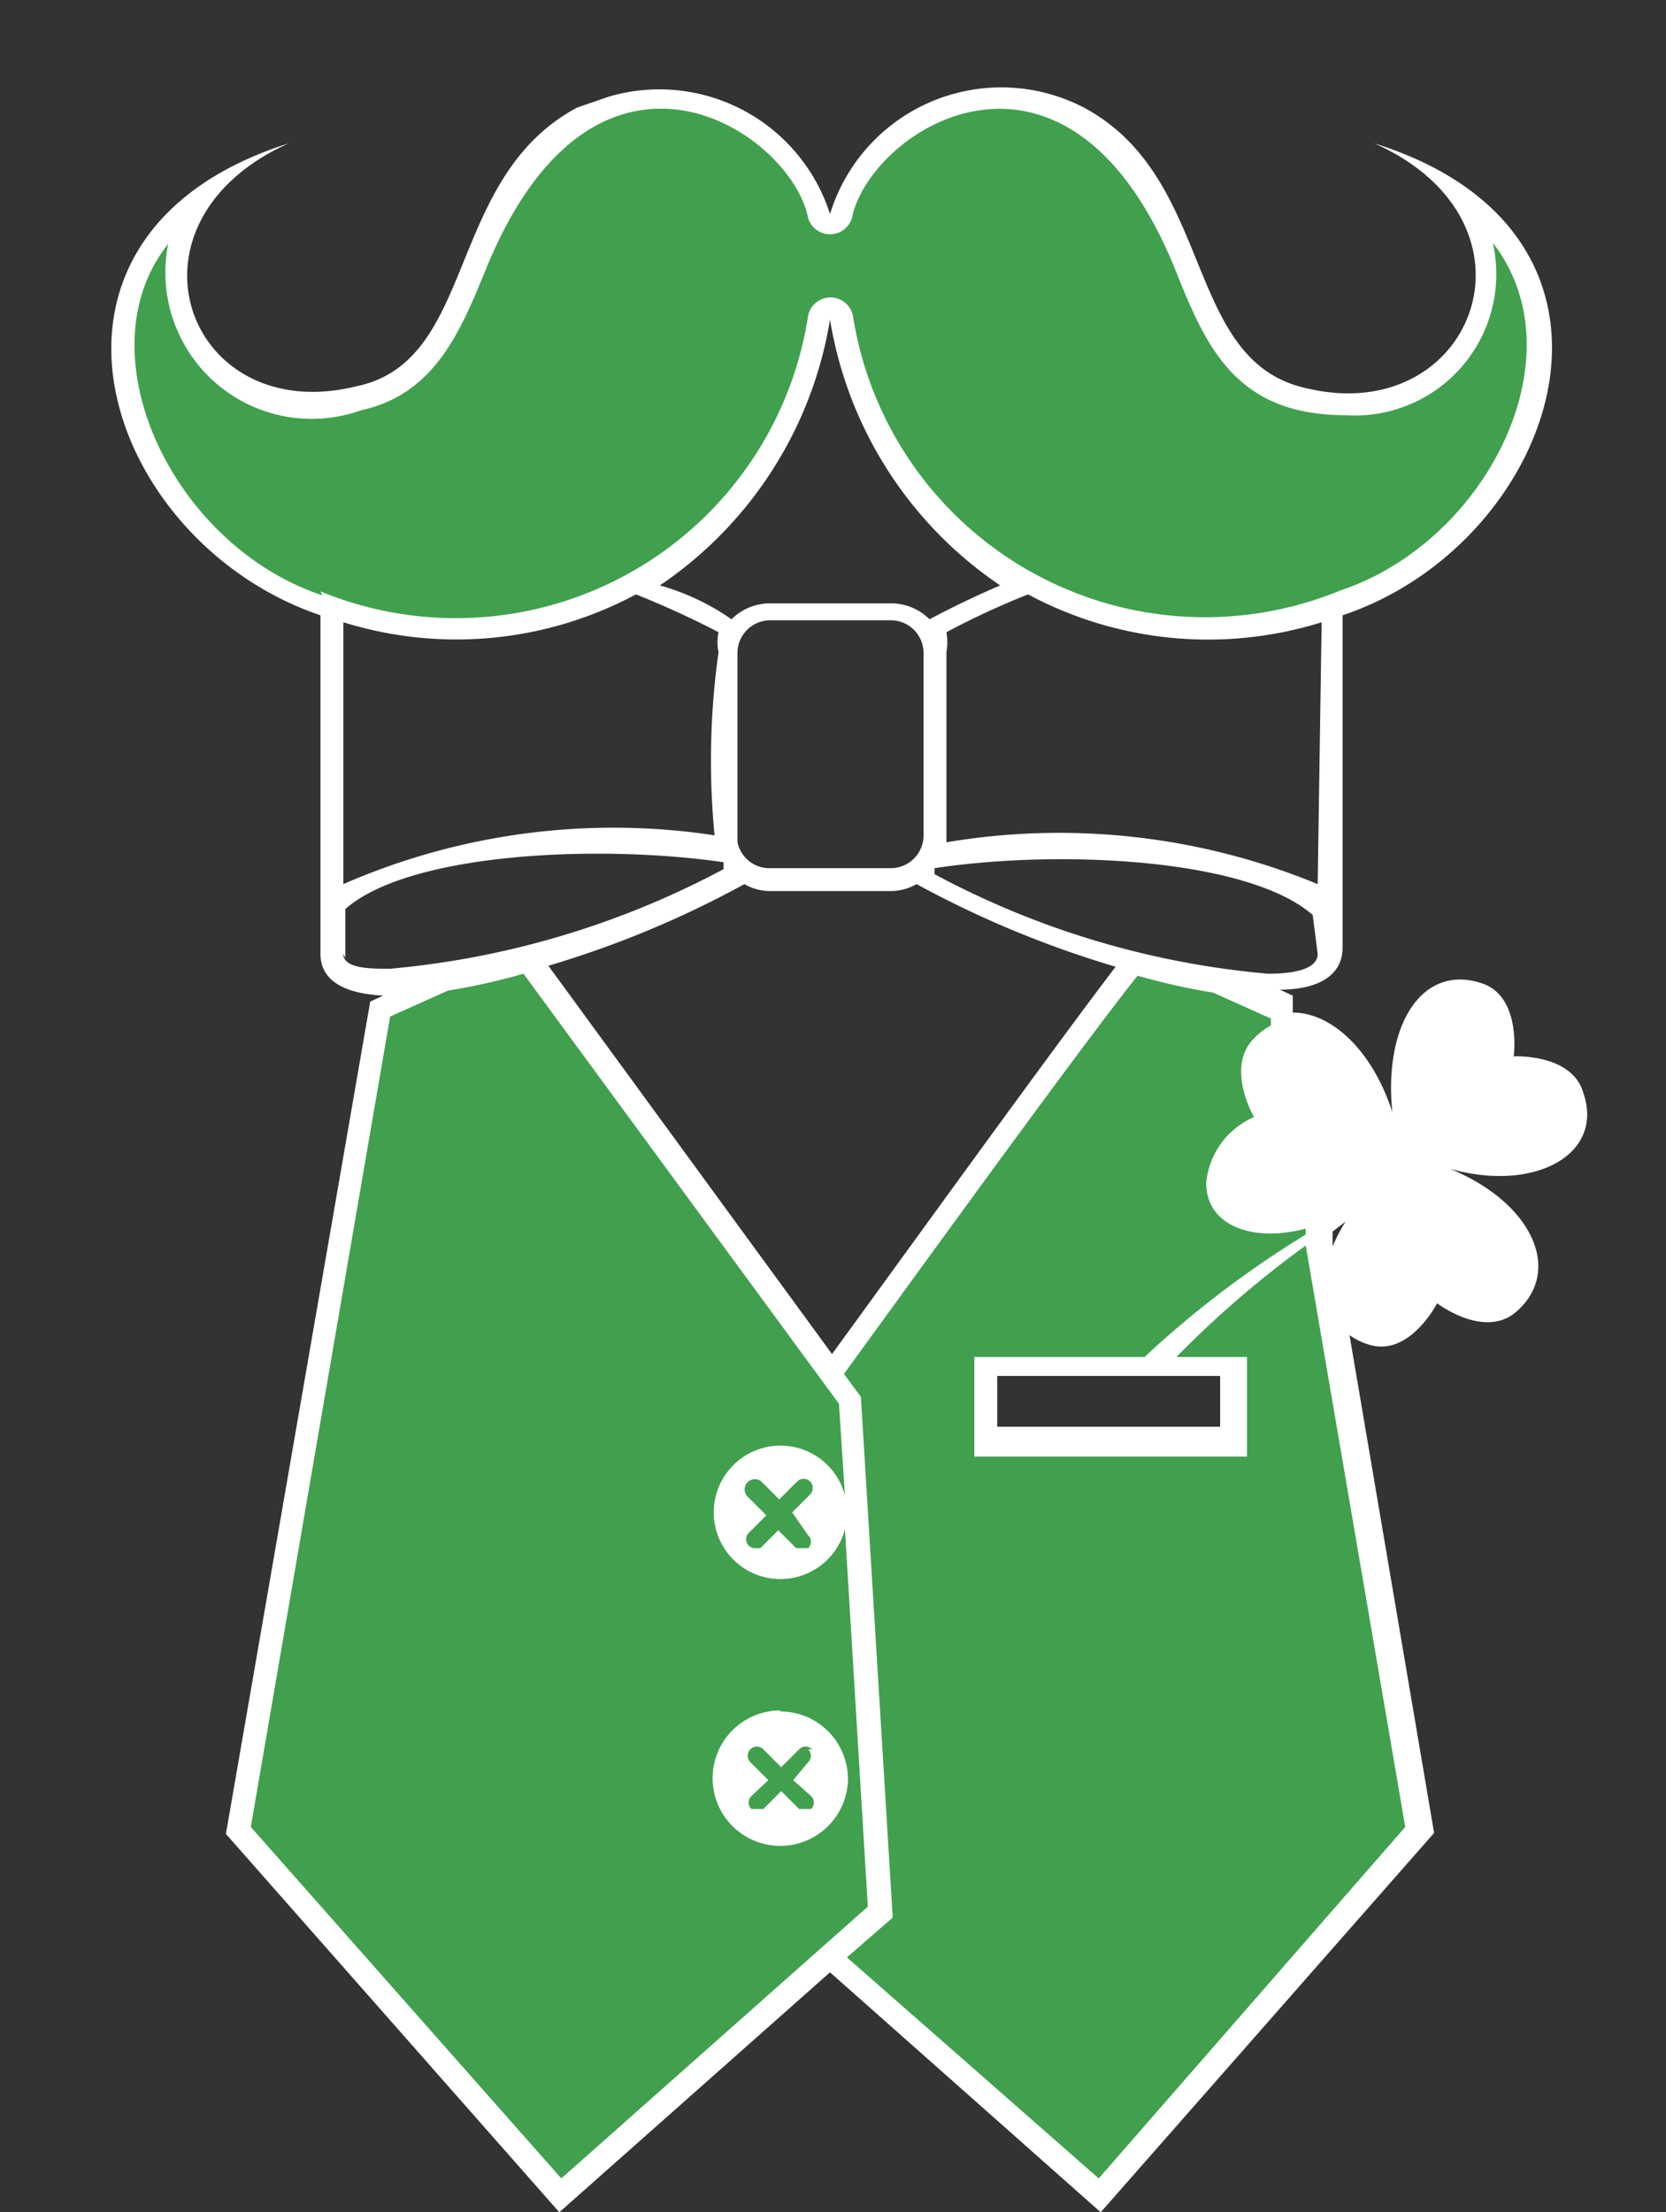 <svg xmlns="http://www.w3.org/2000/svg" viewBox="-1.12 -0.88 16.74 22.22"><rect x="-1.12" y="-0.88" width="16.74" height="22.22" fill="#333333" stroke="none"/><title>Depositphotos_84850228_07</title><g data-name="Layer 2"><g data-name="Layer 1"><g data-name="Layer 2"><g data-name="Layer 1-2"><path d="M13.39 1a1.28 1.28 0 0 1-1 2.19C10.34 3.15 11.21.07 8.94.07A1.75 1.75 0 0 0 7.3 1.29h-.16A1.75 1.75 0 0 0 5.5.07C3.23.07 4.11 3.15 2 3.15A1.28 1.28 0 0 1 1.06 1c-2 1.19-.8 4.5 2.46 4.5a3.73 3.73 0 0 0 3.62-3.18h.16a3.73 3.73 0 0 0 3.62 3.14c3.26 0 4.47-3.31 2.47-4.46z" fill="#41a04e"/><path d="M10.22 8.75c-.28.29-2.2 3.06-3 4.15-.79-1.09-2.8-3.82-3.08-4.1l-1.44.47-1.4 8.27 3.22 3.61 2.7-2.36 2.72 2.38 3.23-3.68-1.42-8.2zm1.1 4.8H8.77v-.72h2.55z" fill="#41a04e"/><path d="M14.79 10.1c-.11-.4-.7-.37-.7-.37s.08-.59-.31-.73c-.6-.21-1 .4-.91 1.29-.2-.62-.61-1-1-1v-.17l-.13-.06c.38 0 .63-.14.63-.42V5.3c2.16-.72 3.25-3.82.32-4.74 1.79.8 1 2.86-.68 2.46C10.76 2.75 11.1.91 9.77.2a1.8 1.8 0 0 0-2.55 1.07A1.8 1.8 0 0 0 5 .09L4.68.2c-1.33.71-1 2.55-2.22 2.8C.76 3.42 0 1.36 1.78.56c-2.9.92-1.87 4 .32 4.74v3.4c0 .27.24.4.63.42l-.13.06-1.45 8.36 3.35 3.8 2.72-2.41 2.72 2.41 3.35-3.81-.85-5a.67.67 0 0 0 .21.1c.4.11.67-.42.67-.42s.47.36.79.09c.48-.41.17-1.1-.66-1.44.86.24 1.55-.15 1.34-.76zm-2.53 1.22zm.14.07a1.64 1.64 0 0 0-.13.25v-.15zm-.28-2.69c0 .18-.32.2-.5.2a8.68 8.68 0 0 1-3.35-1v-.06c1.25-.19 3.15-.1 3.8.47zM6.06 7.51A6.78 6.78 0 0 0 2.33 8V5.37a3.82 3.82 0 0 0 2.94-.28 9.1 9.1 0 0 1 .83.38.47.47 0 0 0 0 .2 7.79 7.79 0 0 0-.04 1.84zM5.51 5a4 4 0 0 0 1.71-2.67A4 4 0 0 0 8.93 5a9.4 9.4 0 0 0-.71.34.55.55 0 0 0-.39-.16H6.62a.55.55 0 0 0-.39.16A2.37 2.37 0 0 0 5.51 5zm2.65.73v1.78a.33.33 0 0 1-.33.33H6.59a.33.33 0 0 1-.3-.26v-1.9a.33.33 0 0 1 .33-.33h1.21a.33.33 0 0 1 .33.32zM6.36 8a.52.52 0 0 0 .26.07h1.21A.53.53 0 0 0 8.09 8a10.24 10.24 0 0 0 2 .83c-.65.85-2.2 3-2.85 3.89l-2.85-3.9A10 10 0 0 0 6.36 8zm5.76 0a6.81 6.81 0 0 0-3.73-.42V5.67a.59.59 0 0 0 0-.2 7.93 7.93 0 0 1 .82-.38 3.83 3.83 0 0 0 2.95.28zm-10-2.9C.61 4.6-.3 2.66.57 1.57a1.47 1.47 0 0 0 1.94 1.67c.74-.16 1-.8 1.25-1.41C4.86-.88 6.83.44 7 1.31a.23.23 0 0 0 .44 0c.18-.89 2.16-2.17 3.25.52.31.78.61 1.46 1.71 1.46a1.42 1.42 0 0 0 1.48-1.73c.88 1.13-.06 3-1.53 3.49a3.58 3.58 0 0 1-4.9-2.76.23.23 0 0 0-.45 0 3.58 3.58 0 0 1-4.9 2.77zm.23 3.64v-.49c.65-.57 2.56-.65 3.8-.47v.07a8.77 8.77 0 0 1-3.35 1c-.2 0-.47 0-.47-.15zM4.52 21L1.4 17.47l1.4-8.14.58-.26a6.59 6.59 0 0 0 .76-.17l3.17 4.32.06.92a.67.67 0 1 0 0 .34l.23 3.79zM7 14.54a.09.09 0 0 1 0 .13h-.12l-.18-.18-.18.18h-.06a.09.09 0 0 1-.06-.15l.18-.18-.18-.18a.09.09 0 1 1 .13-.16l.18.18.18-.18a.09.09 0 1 1 .13.13l-.18.18zm6 2.93L9.92 21l-2.53-2.22.46-.4-.32-5.23-.17-.23c.85-1.17 2.37-3.27 2.95-4a6.75 6.75 0 0 0 .76.17l.58.26v.07a.67.67 0 0 0-.17.13c-.29.29 0 .79 0 .79A.8.8 0 0 0 11 11c0 .44.48.6 1 .46v.06a10.08 10.08 0 0 0-1.62 1.23H8.67v1h2.74v-1h-.71a10.21 10.21 0 0 1 1.3-1.12zm-1.86-4.53v.51H8.9v-.51z" fill="#fff"/><path d="M6.72 16.3a.68.68 0 1 0 .68.7.68.68 0 0 0-.68-.69zm.31.86a.09.09 0 0 1 0 .13h-.12l-.18-.18-.18.18h-.12a.09.09 0 0 1 0-.13L6.6 17l-.18-.18a.09.09 0 0 1 .13-.13l.18.18.18-.18a.09.09 0 0 1 .13 0H7a.09.09 0 0 1 0 .13l-.15.18z" fill="#fff"/></g></g></g></g></svg>